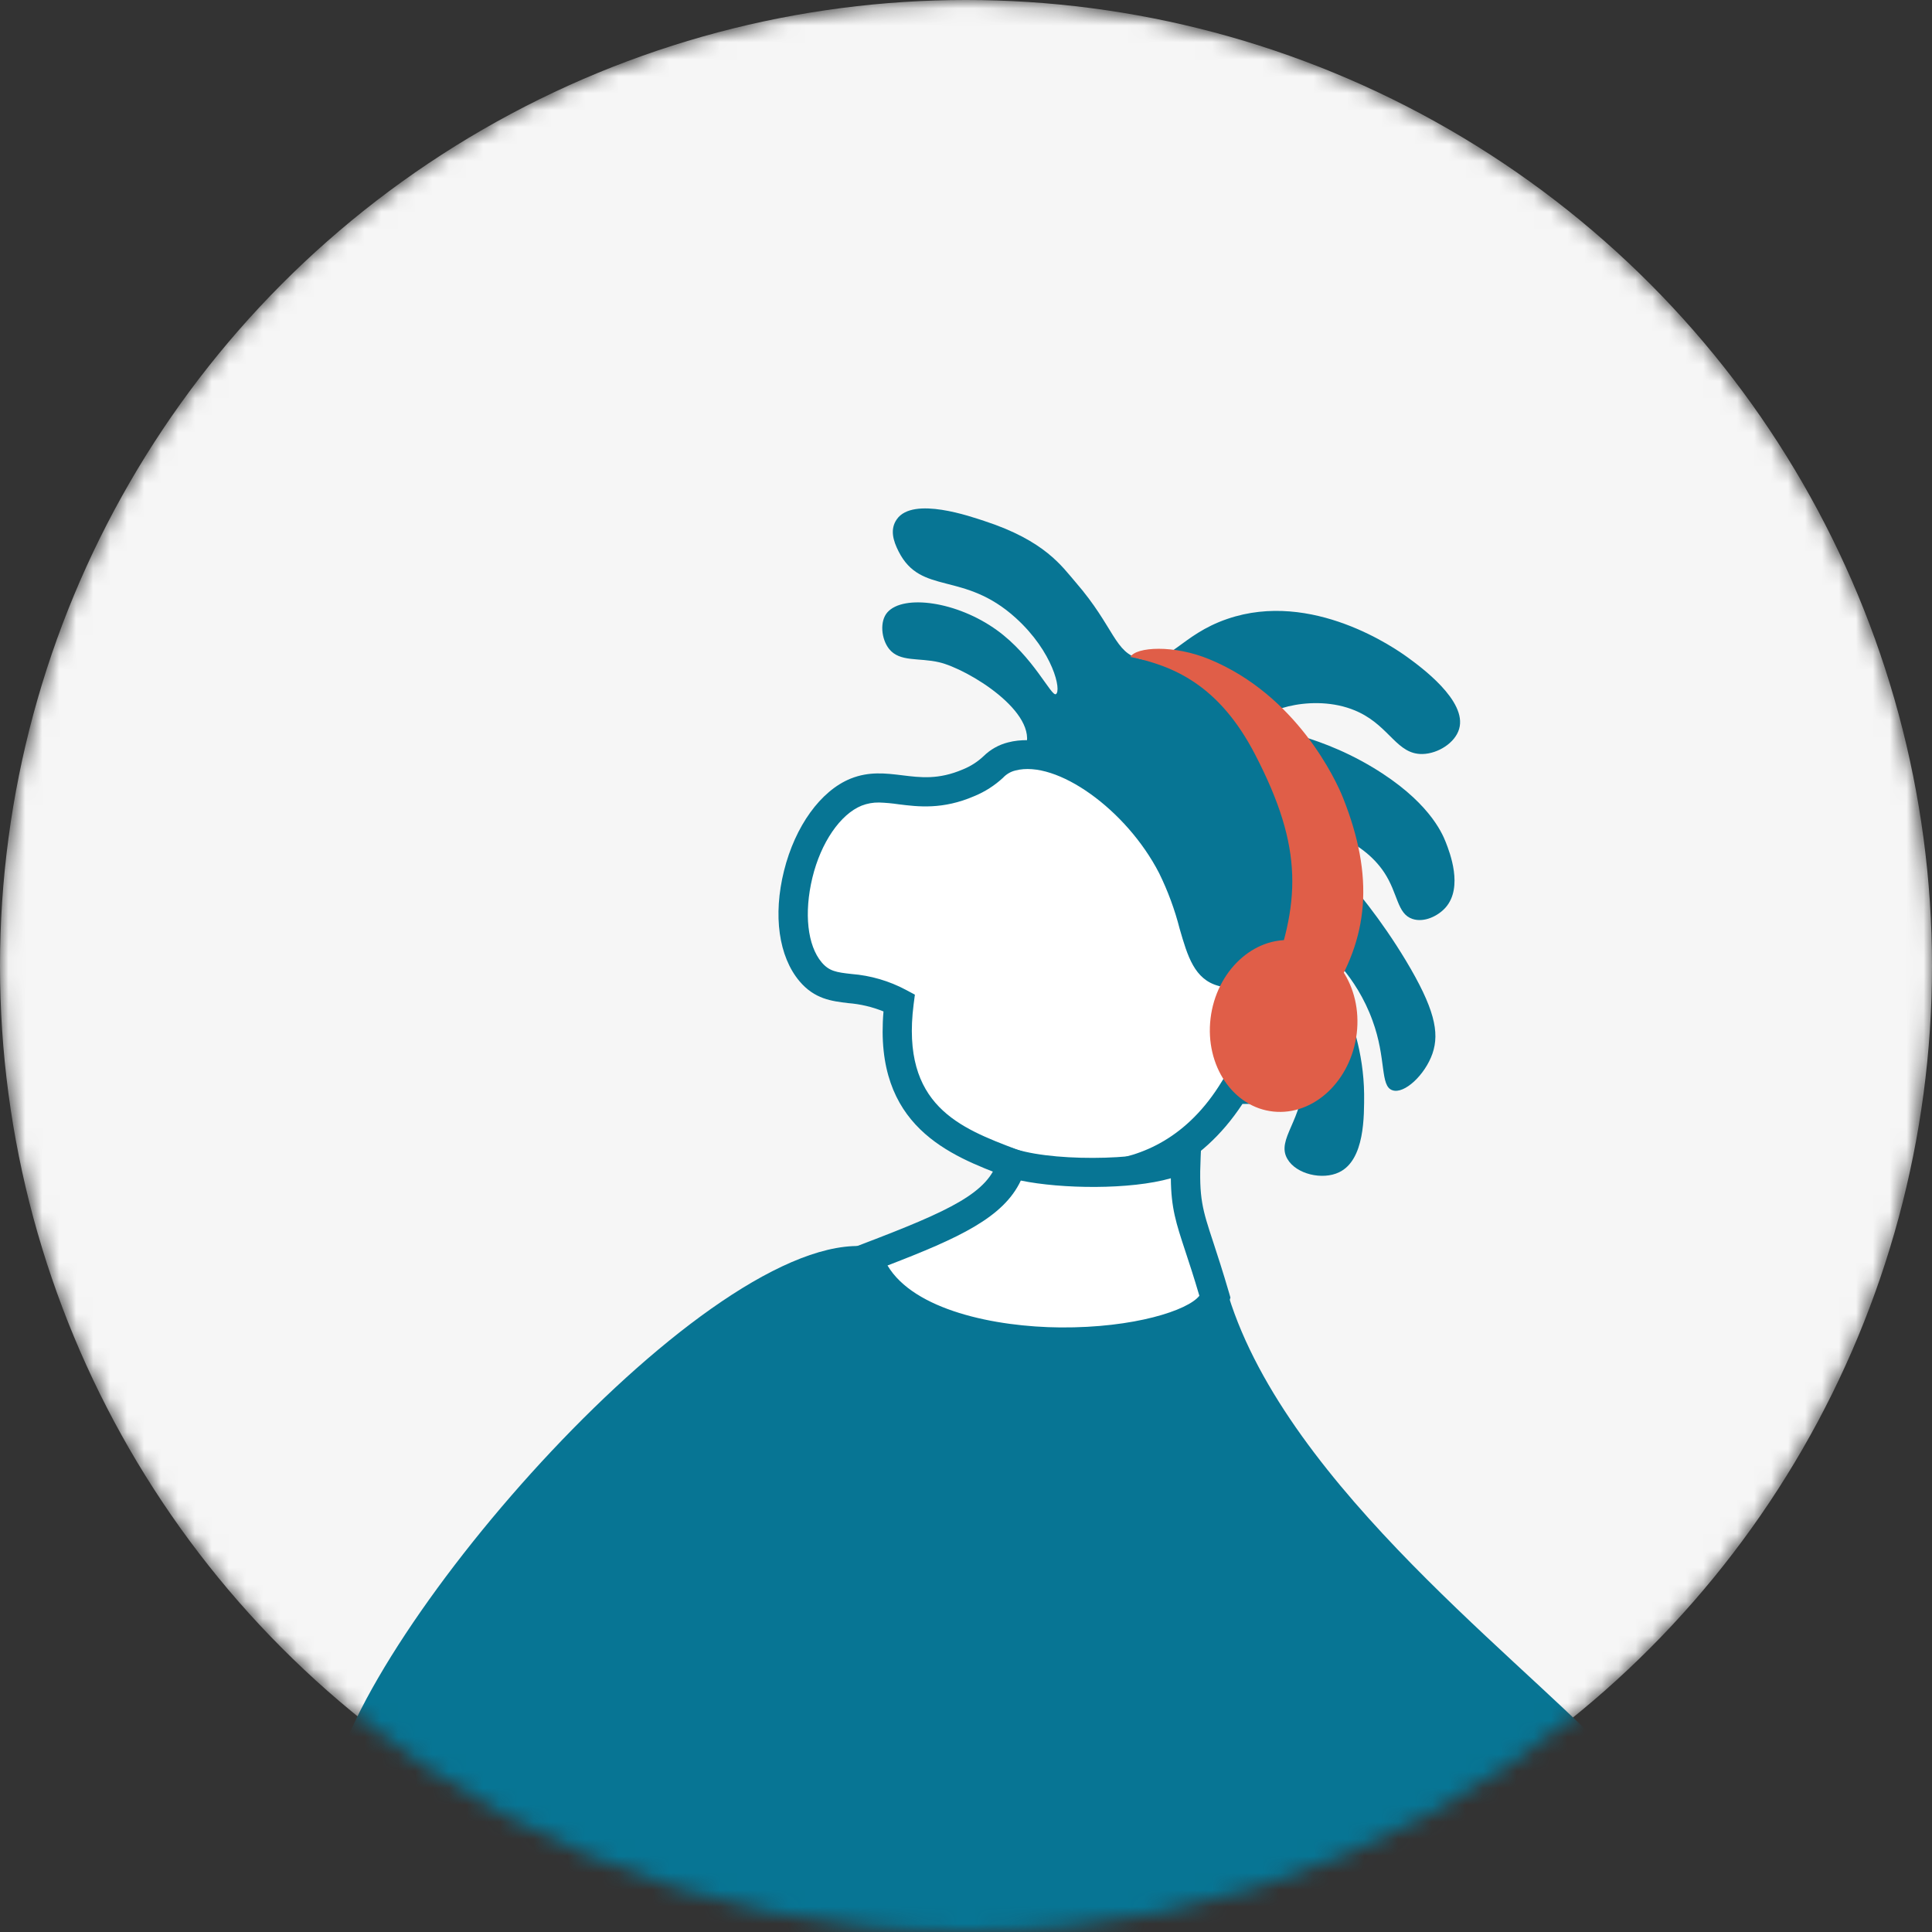 <svg width="114" height="114" viewBox="0 0 114 114" fill="none" xmlns="http://www.w3.org/2000/svg">
<rect x="0" y="0" width="114" height="114" fill="#333333" stroke="none"/>
<mask id="mask0" mask-type="alpha" maskUnits="userSpaceOnUse" x="0" y="0" width="114" height="114">
<circle cx="57" cy="57" r="57" fill="#F6F6F6"/>
</mask>
<g mask="url(#mask0)">
<circle cx="57" cy="57" r="57" fill="#F6F6F6"/>
<path d="M60.496 44.155C61.341 42.042 57.086 39.469 55.416 39.078C54.21 38.796 53.091 39.078 52.462 38.291C51.998 37.707 51.895 36.653 52.366 36.127C53.317 35.062 56.464 35.481 58.82 37.182C60.971 38.731 62.028 41.108 62.303 40.96C62.647 40.764 62.149 38.47 59.94 36.467C56.849 33.657 54.344 35.162 53.019 32.531C52.702 31.906 52.5 31.232 52.919 30.638C53.881 29.264 57.336 30.501 58.071 30.738C61.661 31.906 62.664 33.427 63.468 34.355C65.769 37.01 65.762 38.549 67.305 38.882C69.022 39.253 69.651 37.464 72.423 36.519C77.431 34.801 82.364 38.285 83.051 38.782C83.82 39.342 86.589 41.355 86.097 43.014C85.861 43.829 84.857 44.471 83.933 44.492C82.443 44.519 82.02 42.911 80.196 42.032C77.709 40.833 74.528 41.905 74.487 42.523C74.446 43.142 77.287 43.059 80.983 45.271C84.243 47.226 85.074 49.091 85.311 49.699C85.548 50.307 86.341 52.34 85.311 53.536C84.861 54.054 84.026 54.453 83.343 54.223C82.429 53.917 82.501 52.722 81.673 51.475C80.347 49.476 77.641 48.727 77.342 49.115C76.998 49.582 79.969 51.729 82.951 56.672C84.627 59.465 84.96 60.911 84.524 62.168C84.088 63.425 82.862 64.573 82.164 64.332C81.416 64.088 81.821 62.481 80.983 60.21C80.038 57.596 78.166 55.93 77.933 56.088C77.617 56.284 80.43 59.64 80.492 64.549C80.492 65.837 80.54 68.444 79.014 69.172C78.029 69.646 76.483 69.285 75.964 68.385C75.277 67.214 76.916 66.098 76.919 63.539C76.906 62 76.36 60.514 75.373 59.334C73.797 57.507 71.993 58.008 69.767 57.071C65.632 55.339 58.535 49.063 60.496 44.155Z" fill="#077594"/>
<path d="M53.056 59.19C52.222 65.792 56.309 67.372 59.696 68.657C63.083 69.942 69.139 70.374 72.835 64.277C74.676 64.229 76.023 64.532 76.933 63.57C78.613 61.794 77.476 57.091 75.518 56.507C74.257 56.13 73.44 57.706 72.127 57.356C70.503 56.92 70.753 54.23 69.163 51.139C67.102 47.144 62.688 43.853 59.696 44.639C58.583 44.931 58.734 45.509 57.154 46.196C54.19 47.48 52.5 45.959 50.514 46.759C47.244 48.061 45.606 54.69 47.828 57.339C49.099 58.847 50.573 57.816 53.056 59.19Z" fill="white"/>
<path d="M64.024 70.309C62.441 70.302 60.872 70.009 59.394 69.443C56.065 68.183 51.548 66.472 52.132 59.681C51.465 59.411 50.761 59.245 50.044 59.19C49.072 59.073 48.065 58.953 47.175 57.898C45.949 56.442 45.606 54.013 46.262 51.382C46.918 48.751 48.419 46.662 50.191 45.944C51.28 45.508 52.252 45.628 53.221 45.745C54.331 45.883 55.378 46.013 56.811 45.402C57.265 45.22 57.681 44.954 58.037 44.618C58.436 44.225 58.933 43.945 59.476 43.808C62.406 43.035 67.301 45.639 69.925 50.743C70.49 51.893 70.938 53.097 71.262 54.336C71.64 55.648 71.877 56.397 72.351 56.521C72.649 56.603 72.935 56.449 73.415 56.177C73.989 55.834 74.789 55.391 75.765 55.683C76.905 56.026 77.867 57.28 78.338 59.042C78.771 60.657 78.795 62.852 77.555 64.16C76.589 65.191 75.318 65.16 73.972 65.139C73.759 65.139 73.539 65.139 73.312 65.139C70.826 68.925 67.349 70.309 64.024 70.309ZM51.871 47.353C51.519 47.347 51.169 47.41 50.841 47.538C49.59 48.043 48.436 49.713 47.935 51.794C47.433 53.876 47.643 55.789 48.484 56.785C48.924 57.304 49.343 57.373 50.25 57.472C51.375 57.561 52.47 57.881 53.465 58.413L53.984 58.692L53.908 59.276C53.156 65.235 56.636 66.554 60.002 67.829C61.31 68.327 68.057 70.467 72.1 63.806L72.344 63.408H72.814C73.24 63.408 73.646 63.408 74.003 63.408C75.226 63.429 75.882 63.408 76.308 62.968C76.909 62.333 77.06 60.907 76.679 59.471C76.383 58.362 75.806 57.476 75.274 57.314C75.023 57.242 74.776 57.359 74.271 57.658C73.697 58.001 72.897 58.444 71.907 58.176C70.472 57.795 70.073 56.411 69.609 54.81C69.319 53.676 68.913 52.574 68.397 51.523C66.466 47.768 62.344 44.825 59.916 45.464C59.633 45.532 59.378 45.683 59.181 45.896C58.687 46.353 58.116 46.719 57.494 46.975C55.629 47.782 54.179 47.603 53.029 47.459C52.645 47.402 52.259 47.366 51.871 47.353Z" fill="#077594"/>
<path d="M19.5 105.601C21.365 96.014 41.882 72.563 51.215 73.552C53.554 76.726 55.43 78.849 61.4 78.866C66.717 78.883 68.926 77.148 72.186 75.383C75.023 86.808 89.106 97.317 95 103.5L55.5 122L19.5 105.601Z" fill="#077594"/>
<path d="M80.055 60.986C79.712 63.776 77.52 65.837 75.14 65.589C72.76 65.342 71.097 62.872 71.43 60.093C71.763 57.314 73.965 55.239 76.349 55.49C78.733 55.741 80.389 58.194 80.055 60.986Z" fill="#E05E48"/>
<path d="M74.82 58.273C76.754 53.295 76.947 50.087 74.055 44.512C71.918 40.39 69.208 39.281 66.7 38.762C67.044 38.168 69.259 38.03 71.365 38.903C76.517 41.029 78.84 46.044 79.248 47.078C81.1 51.736 80.784 55.353 78.396 58.939C77.79 59.122 77.15 59.157 76.527 59.041C75.905 58.925 75.32 58.662 74.82 58.273Z" fill="#E05E48"/>
<path d="M69.973 68.228C69.812 71.81 70.341 71.865 71.691 76.547C70.533 79.92 53.41 80.947 51.215 74.194C56.621 72.133 59.064 70.989 59.696 68.64C62.276 69.437 68.342 69.395 69.973 68.228Z" fill="white"/>
<path d="M62.78 80.044H62.571C52.953 79.965 50.83 75.751 50.411 74.462L50.16 73.686L50.923 73.394C56.051 71.436 58.353 70.375 58.882 68.417L59.112 67.555L59.964 67.819C62.523 68.609 68.208 68.437 69.489 67.531L70.925 66.5L70.846 68.266C70.736 70.704 70.949 71.357 71.588 73.294C71.838 74.057 72.151 75.012 72.529 76.307L72.604 76.568L72.515 76.826C71.739 79.048 66.964 80.044 62.78 80.044ZM52.369 74.672C53.928 77.303 58.703 78.296 62.571 78.327C66.926 78.358 70.104 77.317 70.77 76.458C70.444 75.349 70.169 74.514 69.942 73.83C69.393 72.161 69.104 71.292 69.087 69.526C66.683 70.213 62.629 70.155 60.235 69.66C59.211 71.841 56.597 73.044 52.369 74.672Z" fill="#077594"/>
</g>
</svg>
